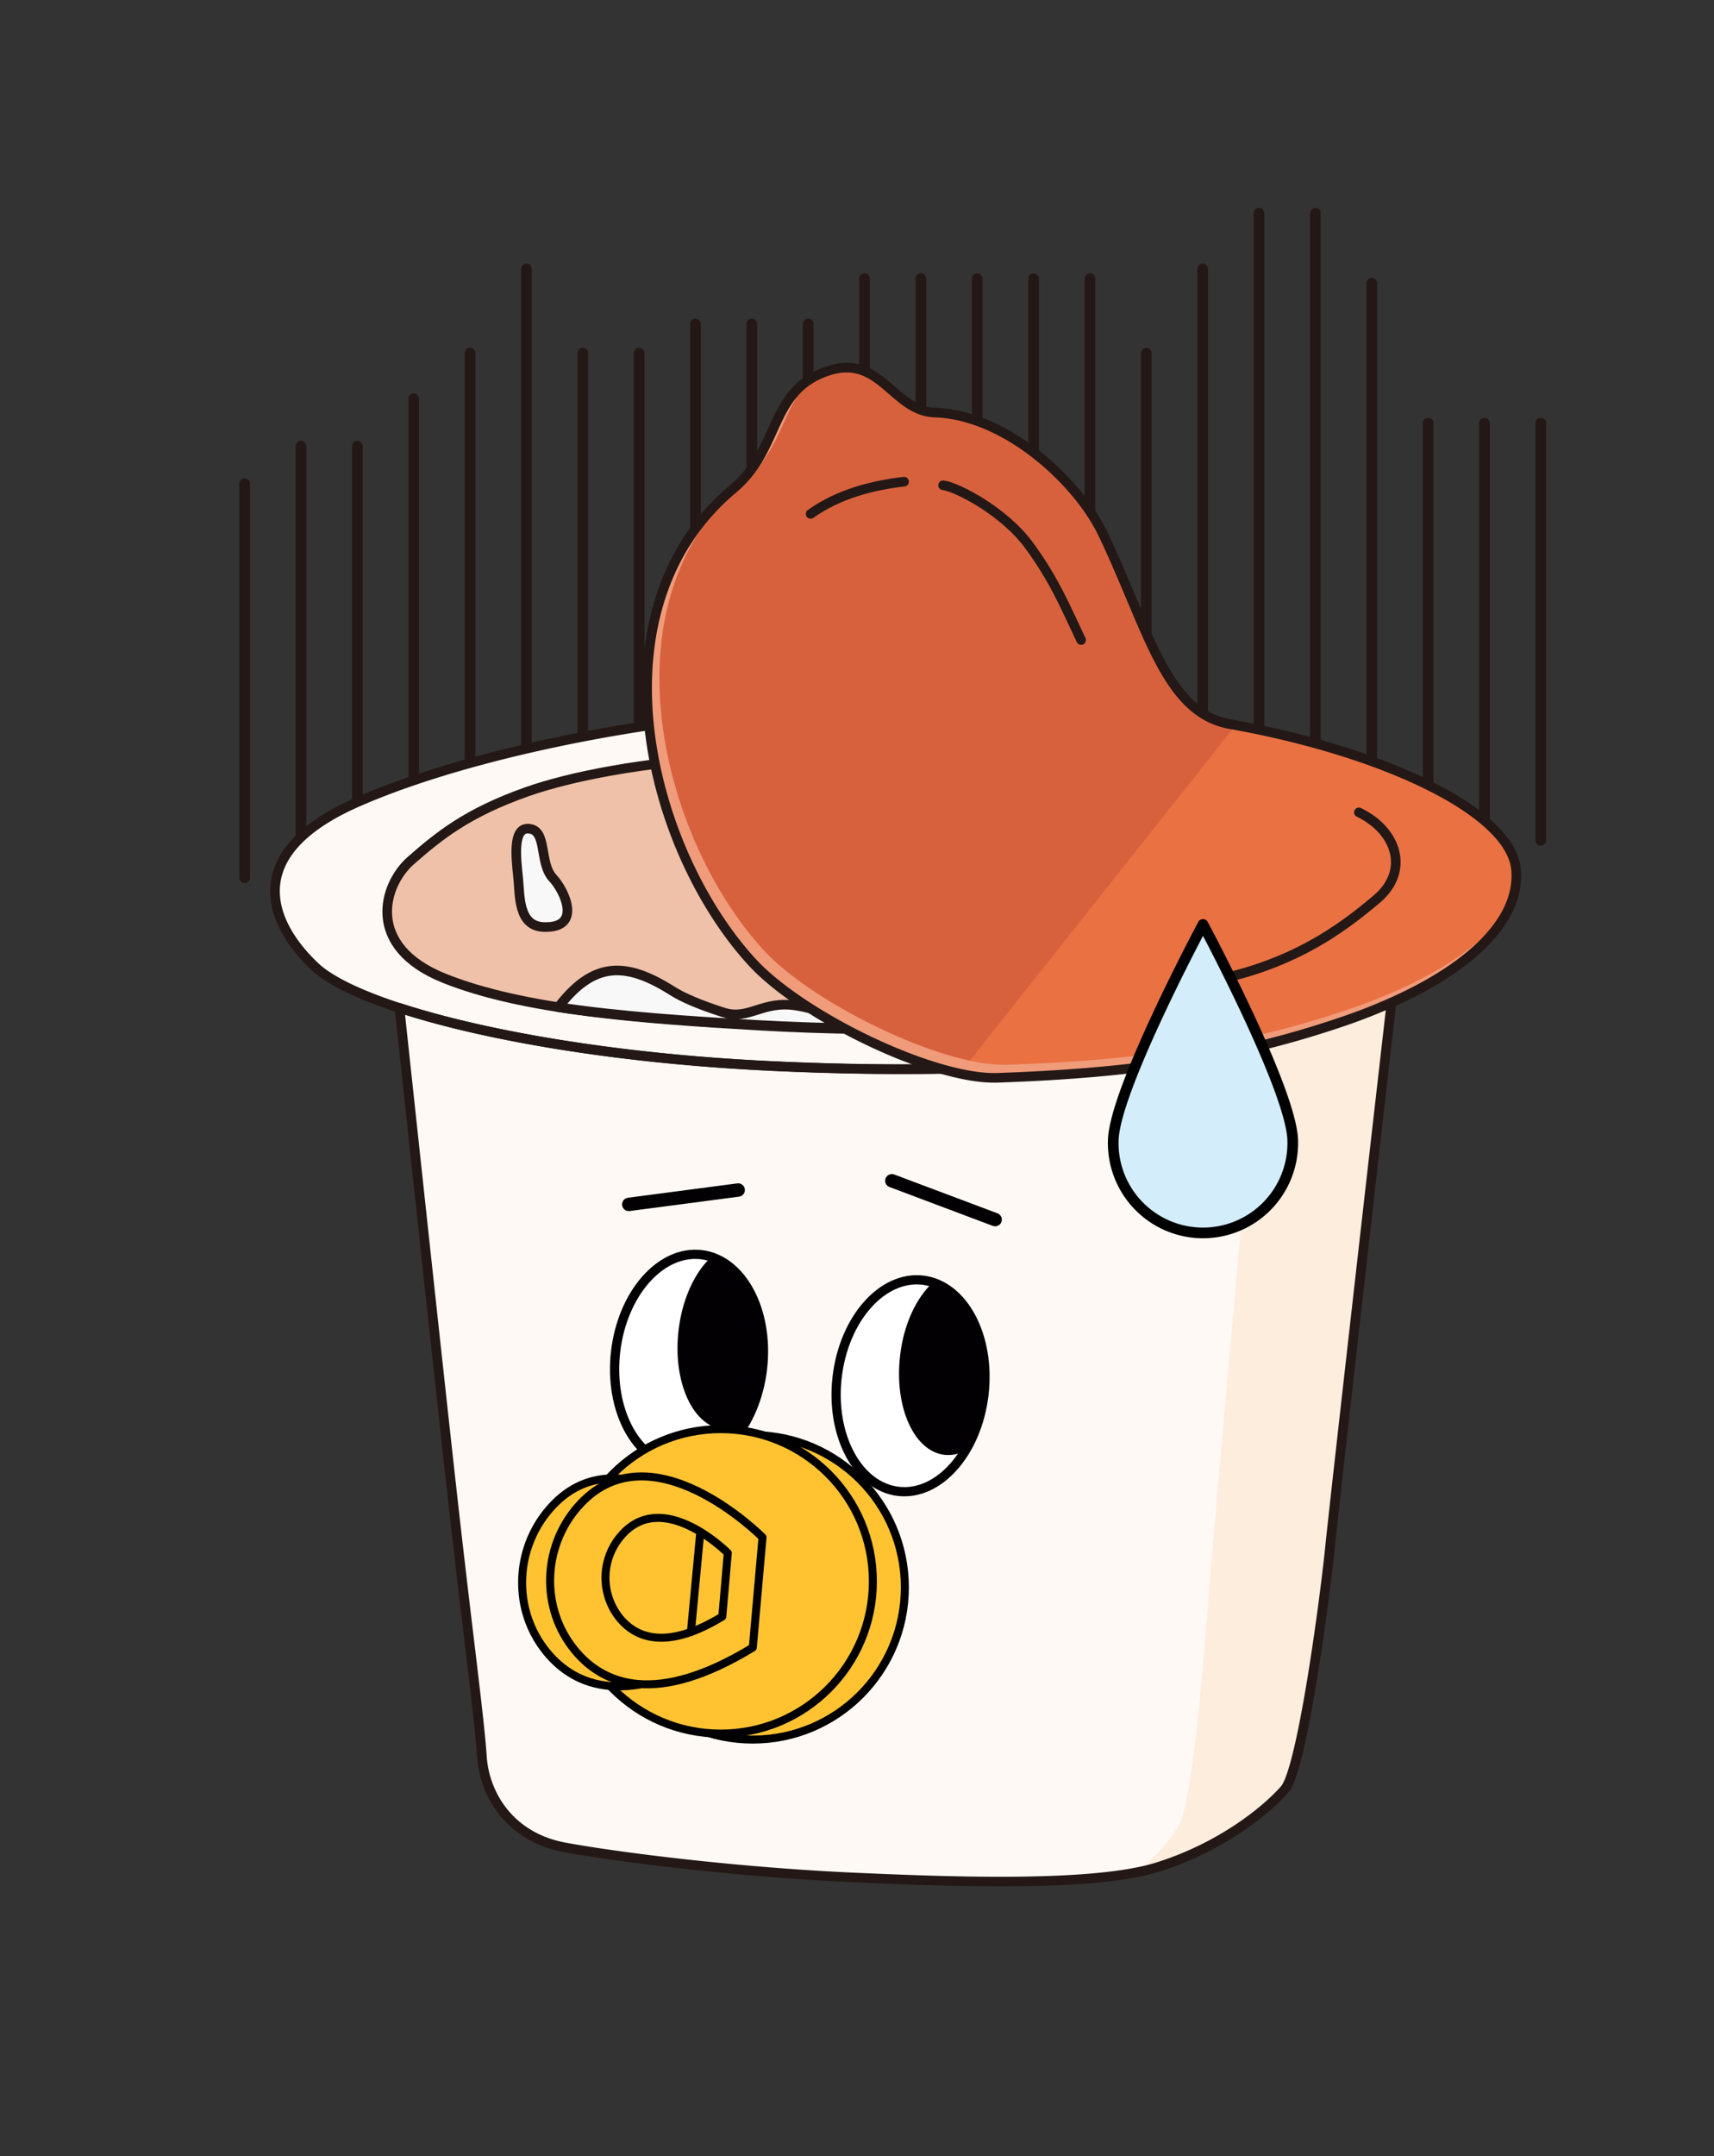 <svg xmlns="http://www.w3.org/2000/svg" viewBox="0 0 642.67 807.96">
  <rect x="0" y="0" width="642.67" height="807.96" fill="#333333" stroke="none"/>
  <g style="isolation: isolate">
    <g>
      <g>
        <line x1="91.73" y1="181.29" x2="91.73" y2="328.99" fill="none" stroke="#231815" stroke-linecap="round" stroke-linejoin="round" stroke-width="4"/>
        <line x1="112.86" y1="167.22" x2="112.86" y2="314.93" fill="none" stroke="#231815" stroke-linecap="round" stroke-linejoin="round" stroke-width="4"/>
        <line x1="133.99" y1="167.22" x2="133.99" y2="314.93" fill="none" stroke="#231815" stroke-linecap="round" stroke-linejoin="round" stroke-width="4"/>
        <line x1="155.12" y1="149.43" x2="155.12" y2="314.93" fill="none" stroke="#231815" stroke-linecap="round" stroke-linejoin="round" stroke-width="4"/>
        <line x1="176.25" y1="132.34" x2="176.25" y2="314.93" fill="none" stroke="#231815" stroke-linecap="round" stroke-linejoin="round" stroke-width="4"/>
        <line x1="197.38" y1="100.78" x2="197.38" y2="314.93" fill="none" stroke="#231815" stroke-linecap="round" stroke-linejoin="round" stroke-width="4"/>
        <line x1="218.51" y1="132.34" x2="218.51" y2="314.93" fill="none" stroke="#231815" stroke-linecap="round" stroke-linejoin="round" stroke-width="4"/>
        <line x1="239.64" y1="132.34" x2="239.64" y2="314.93" fill="none" stroke="#231815" stroke-linecap="round" stroke-linejoin="round" stroke-width="4"/>
        <line x1="260.77" y1="121.44" x2="260.77" y2="314.93" fill="none" stroke="#231815" stroke-linecap="round" stroke-linejoin="round" stroke-width="4"/>
        <line x1="281.9" y1="121.44" x2="281.9" y2="314.93" fill="none" stroke="#231815" stroke-linecap="round" stroke-linejoin="round" stroke-width="4"/>
        <line x1="303.03" y1="121.44" x2="303.03" y2="314.93" fill="none" stroke="#231815" stroke-linecap="round" stroke-linejoin="round" stroke-width="4"/>
        <line x1="324.16" y1="104.42" x2="324.16" y2="314.93" fill="none" stroke="#231815" stroke-linecap="round" stroke-linejoin="round" stroke-width="4"/>
        <line x1="345.29" y1="104.42" x2="345.29" y2="314.93" fill="none" stroke="#231815" stroke-linecap="round" stroke-linejoin="round" stroke-width="4"/>
        <line x1="366.42" y1="104.42" x2="366.42" y2="314.93" fill="none" stroke="#231815" stroke-linecap="round" stroke-linejoin="round" stroke-width="4"/>
        <line x1="387.55" y1="104.42" x2="387.55" y2="314.93" fill="none" stroke="#231815" stroke-linecap="round" stroke-linejoin="round" stroke-width="4"/>
        <line x1="408.69" y1="104.42" x2="408.69" y2="314.93" fill="none" stroke="#231815" stroke-linecap="round" stroke-linejoin="round" stroke-width="4"/>
        <line x1="429.82" y1="132.34" x2="429.82" y2="314.93" fill="none" stroke="#231815" stroke-linecap="round" stroke-linejoin="round" stroke-width="4"/>
        <line x1="450.95" y1="100.78" x2="450.95" y2="314.93" fill="none" stroke="#231815" stroke-linecap="round" stroke-linejoin="round" stroke-width="4"/>
        <line x1="472.08" y1="79.88" x2="472.08" y2="314.93" fill="none" stroke="#231815" stroke-linecap="round" stroke-linejoin="round" stroke-width="4"/>
        <line x1="493.21" y1="79.88" x2="493.21" y2="314.93" fill="none" stroke="#231815" stroke-linecap="round" stroke-linejoin="round" stroke-width="4"/>
        <line x1="514.34" y1="106.11" x2="514.34" y2="314.93" fill="none" stroke="#231815" stroke-linecap="round" stroke-linejoin="round" stroke-width="4"/>
        <line x1="535.47" y1="158.57" x2="535.47" y2="314.93" fill="none" stroke="#231815" stroke-linecap="round" stroke-linejoin="round" stroke-width="4"/>
        <line x1="556.6" y1="158.57" x2="556.6" y2="314.93" fill="none" stroke="#231815" stroke-linecap="round" stroke-linejoin="round" stroke-width="4"/>
        <line x1="577.73" y1="158.57" x2="577.73" y2="314.93" fill="none" stroke="#231815" stroke-linecap="round" stroke-linejoin="round" stroke-width="4"/>
      </g>
      <g>
        <g>
          <g>
            <g>
              <g>
                <path d="M501.45,379.9q-14.06,4.5-29.75,8a475.41,475.41,0,0,1-48.58,8.17q-58.47,6.9-133.63,3.41c-58.9-2.77-108.48-11.6-139.7-21.78.77,7.22,1.89,17.65,3.22,30,5.17,48.14,13.55,125.81,17.32,159.12,5.66,50,9.43,77.35,10.37,91.5s10.38,30.19,31.13,34,66,9.43,109.42,11.32c29.19,1.27,77.94,3.35,105-2a73.93,73.93,0,0,0,7.31-1.79c24.52-7.55,41.5-21.7,48.11-29.24s15.09-71.69,17-90.56c1.64-16.44,19-169,23.49-207.92A219,219,0,0,1,501.45,379.9Z" fill="#fef9f4"/>
                <path d="M197.56,296.72c16.12-5.69,43.35-11.15,78.27-13.13s108-2.66,145.56,2.61,72,12.54,86.46,20.45,19.11,25,6.59,36.89-33.72,31-71.83,36.28c-46,6.38-110.67,7.22-156.78,4.59s-89.59-5.93-119.24-17.79-23.05-34.94-12.51-44.16S175.16,304.62,197.56,296.72Z" fill="#f0f0f0"/>
                <path d="M566.24,326.51c-1.85-20.55-49.72-40.74-105.76-51.08-51.54-9.5-114.51-9-153.72-9-47.28,0-126.19,13.6-173.06,34.31-44.36,19.6-32,46.16-15.47,61.64,5.42,5.08,16.29,10.38,31.56,15.36,31.22,10.18,80.8,19,139.7,21.78,87.69,4.12,158.67-2.53,212-19.6a219,219,0,0,0,20.64-7.74C550.09,359.92,567.79,343.79,566.24,326.51Z" fill="#fef9f4"/>
                <path d="M501.45,379.9q-14.06,4.5-29.75,8c-4.55,50.92-17.11,191.82-18.32,207.89-1.48,19.66-5.93,78.38-11.19,88-3.62,6.57-10.64,13.63-16,17.91a73.93,73.93,0,0,0,7.31-1.79c24.52-7.55,41.5-21.7,48.11-29.24s15.09-71.69,17-90.56c1.64-16.44,19-169,23.49-207.92A219,219,0,0,1,501.45,379.9Z" fill="#fdeddd"/>
                <path d="M197.56,296.72c16.12-5.69,43.35-11.15,78.27-13.13s108-2.66,145.56,2.61,72,12.54,86.46,20.45,19.11,25,6.59,36.89-33.72,31-71.83,36.28c-46,6.38-110.67,7.22-156.78,4.59s-89.59-5.93-119.24-17.79-23.05-34.94-12.51-44.16S175.16,304.62,197.56,296.72Z" fill="#efc1a9"/>
                <path d="M197.56,296.72c16.12-5.69,43.35-11.15,78.27-13.13s108-2.66,145.56,2.61,72,12.54,86.46,20.45,19.11,25,6.59,36.89-33.72,31-71.83,36.28c-46,6.38-110.67,7.22-156.78,4.59s-89.59-5.93-119.24-17.79-23.05-34.94-12.51-44.16S175.16,304.62,197.56,296.72Z" fill="none" stroke="#231815" stroke-linecap="round" stroke-linejoin="round" stroke-width="3.6"/>
                <path d="M501.45,379.9q-14.06,4.5-29.75,8a475.41,475.41,0,0,1-48.58,8.17q-58.47,6.9-133.63,3.41c-58.9-2.77-108.48-11.6-139.7-21.78.77,7.22,1.89,17.65,3.22,30,5.17,48.14,13.55,125.81,17.32,159.12,5.66,50,9.43,77.35,10.37,91.5s10.38,30.19,31.13,34,66,9.43,109.42,11.32c29.19,1.27,77.94,3.35,105-2a73.93,73.93,0,0,0,7.31-1.79c24.52-7.55,41.5-21.7,48.11-29.24s15.09-71.69,17-90.56c1.64-16.44,19-169,23.49-207.92A219,219,0,0,1,501.45,379.9Z" fill="none" stroke="#231815" stroke-linecap="round" stroke-linejoin="round" stroke-width="3.6"/>
                <path d="M566.24,326.51c-1.85-20.55-49.72-40.74-105.76-51.08-51.54-9.5-114.51-9-153.72-9-47.28,0-126.19,13.6-173.06,34.31-44.36,19.6-32,46.16-15.47,61.64,5.42,5.08,16.29,10.38,31.56,15.36,31.22,10.18,80.8,19,139.7,21.78,87.69,4.12,158.67-2.53,212-19.6a219,219,0,0,0,20.64-7.74C550.09,359.92,567.79,343.79,566.24,326.51Z" fill="none" stroke="#231815" stroke-linecap="round" stroke-linejoin="round" stroke-width="3.6"/>
              </g>
              <path d="M271.4,379.45c-8.58-2.71-15.31-5.56-19.29-8.09-18.22-11.58-29.84-10.32-42.36,5.56l-.4.53c22.51,3.4,48,5.12,74.26,6.63,12.91.73,27.28,1.2,42.28,1.35-9.83-3.79-19.3-7.31-27.38-8.59C285.92,374.85,280.79,382.41,271.4,379.45Z" fill="#f8f8f8"/>
              <path d="M271.4,379.45c-8.58-2.71-15.31-5.56-19.29-8.09-18.22-11.58-29.84-10.32-42.36,5.56l-.4.53c22.51,3.4,48,5.12,74.26,6.63,12.91.73,27.28,1.2,42.28,1.35-9.83-3.79-19.3-7.31-27.38-8.59C285.92,374.85,280.79,382.41,271.4,379.45Z" fill="none" stroke="#231815" stroke-linecap="round" stroke-linejoin="round" stroke-width="3.6"/>
              <path d="M207.38,329.17c4.13,4.37,11.21,18.75-3.5,18.23-9.65-.34-8.91-11.79-9.6-18.45-.76-7.27-2.13-18.62,3.74-18.41C205.47,310.8,201.9,323.37,207.38,329.17Z" fill="#f8f8f8"/>
              <path d="M207.38,329.17c4.13,4.37,11.21,18.75-3.5,18.23-9.65-.34-8.91-11.79-9.6-18.45-.76-7.27-2.13-18.62,3.74-18.41C205.47,310.8,201.9,323.37,207.38,329.17Z" fill="none" stroke="#231815" stroke-linecap="round" stroke-linejoin="round" stroke-width="3.6"/>
              <path d="M483.48,351.12c-.12-8.76,4.74-24.36-4-27.43-9.16-3.2-10.08,9.86-11.22,19.14-.82,6.63,4.42,14.08-5.52,24.24a9,9,0,0,0-2.18,9,116.73,116.73,0,0,0,22.14-8.85A109.22,109.22,0,0,0,483.48,351.12Z" fill="#f8f8f8"/>
              <path d="M483.48,351.12c-.12-8.76,4.74-24.36-4-27.43-9.16-3.2-10.08,9.86-11.22,19.14-.82,6.63,4.42,14.08-5.52,24.24a9,9,0,0,0-2.18,9,116.73,116.73,0,0,0,22.14-8.85A109.22,109.22,0,0,0,483.48,351.12Z" fill="none" stroke="#231815" stroke-linecap="round" stroke-linejoin="round" stroke-width="3.6"/>
            </g>
            <g>
              <path d="M568.46,326c-1.85-21.71-49.07-44-105.15-54.23l-2.05-.38c-24.28-4.3-30.64-35.6-47.78-71.45-9.23-19.3-36.09-44.49-63-45.33-15.52-.48-20.33-21.94-39.79-15.69-22.45,7.21-17.79,29.2-35.76,44.23-54.63,45.71-31.48,135.5,7.13,177.47,15.4,16.74,51.94,36.06,77.71,41.68A59.27,59.27,0,0,0,374,403.93c54.24-1.84,91.38-8.2,128.76-20.83a212.56,212.56,0,0,0,20.92-8.26C552.1,361.74,570,344.5,568.46,326Z" fill="#ea7142"/>
              <path d="M279.79,178.41l.76-.9Z" fill="#231815" opacity="0.1" style="mix-blend-mode: multiply"/>
              <path d="M283.13,174c.27-.41.53-.81.78-1.22C283.66,173.16,283.4,173.56,283.13,174Z" fill="#231815" opacity="0.1" style="mix-blend-mode: multiply"/>
              <path d="M282.11,175.46l.71-1Z" fill="#231815" opacity="0.1" style="mix-blend-mode: multiply"/>
              <path d="M278.48,179.87l.82-.89Z" fill="#231815" opacity="0.1" style="mix-blend-mode: multiply"/>
              <path d="M275,183.17c.54-.44,1-.9,1.55-1.36C276,182.27,275.52,182.73,275,183.17Z" fill="#231815" opacity="0.1" style="mix-blend-mode: multiply"/>
              <path d="M281,176.94l.72-.94Z" fill="#231815" opacity="0.1" style="mix-blend-mode: multiply"/>
              <path d="M279.29,180c-54.21,45.35-31.24,134.45,7.07,176.09,15.28,16.61,51.54,35.79,77.11,41.37l.2,0,99.64-125.68-2.05-.38c-24.28-4.3-30.64-35.6-47.78-71.45-9.23-19.3-36.09-44.49-63-45.33-15.52-.48-20.33-21.94-39.79-15.69a31.47,31.47,0,0,0-6.1,2.67C293.45,151.3,293.73,167.9,279.29,180Z" fill="#d8613d"/>
              <path d="M304.64,141.61c-11.79,6.79-13.5,19.32-20.55,30.86C291.14,160.94,292.85,148.4,304.64,141.61Z" fill="#231815" opacity="0.1" style="mix-blend-mode: multiply"/>
              <path d="M278,180.41c-.31.32-.63.63-1,.94C277.33,181,277.65,180.73,278,180.41Z" fill="#231815" opacity="0.1" style="mix-blend-mode: multiply"/>
              <path d="M276.53,181.81l.47-.46Z" fill="#fff"/>
              <path d="M279.3,179l.49-.57Z" fill="#fff"/>
              <path d="M282.82,174.43c.11-.15.21-.31.31-.46C283,174.12,282.93,174.28,282.82,174.43Z" fill="#fff"/>
              <polygon points="304.64 141.61 304.63 141.61 304.64 141.61 304.64 141.61" fill="#fff"/>
              <path d="M283.91,172.75l.18-.28Z" fill="#fff"/>
              <path d="M280.55,177.51l.45-.57Z" fill="#fff"/>
              <path d="M281.72,176l.39-.54Z" fill="#fff"/>
              <path d="M278.48,179.87l-.52.54Z" fill="#fff"/>
              <path d="M526.1,370.15a212.78,212.78,0,0,1-20.76,8.21c-37.1,12.53-73.95,18.84-127.77,20.66a58.42,58.42,0,0,1-13.9-1.55l-.2,0c-25.57-5.58-61.83-24.76-77.11-41.37-38.31-41.64-61.28-130.74-7.07-176.09,14.44-12.07,14.16-28.67,25.35-38.36h0c-11.79,6.79-13.5,19.33-20.55,30.86l-.18.28c-.25.41-.51.81-.78,1.22-.1.15-.2.31-.31.46l-.71,1-.39.54-.72.94-.45.57-.76.9-.49.57-.82.89-.52.54c-.31.32-.63.63-1,.94l-.47.46c-.5.46-1,.92-1.55,1.36-54.63,45.71-31.48,135.5,7.13,177.47,15.4,16.74,51.94,36.06,77.71,41.68A59.27,59.27,0,0,0,374,403.93c54.24-1.84,91.38-8.2,128.76-20.83a212.56,212.56,0,0,0,20.92-8.26c21.95-10.13,37.63-22.73,42.9-36.47C560,350.29,545.51,361.2,526.1,370.15Z" fill="#fff" opacity="0.3"/>
              <path d="M568.46,326c-1.87-22-50.22-44.51-107.2-54.61-24.28-4.3-30.64-35.6-47.78-71.45-9.23-19.3-36.09-44.49-63-45.33-15.52-.48-20.33-21.94-39.79-15.69-22.45,7.21-17.79,29.2-35.76,44.23-54.63,45.71-31.48,135.5,7.13,177.47,18.55,20.16,67.8,44.1,91.92,43.29,54.24-1.84,91.38-8.2,128.76-20.83a212.56,212.56,0,0,0,20.92-8.26C552.1,361.74,570,344.5,568.46,326Z" fill="none" stroke="#231815" stroke-linecap="round" stroke-linejoin="round" stroke-width="3.6"/>
              <path d="M303.93,192.59c10.61-7.54,23.27-10.72,35.07-12.08" fill="none" stroke="#231815" stroke-linecap="round" stroke-linejoin="round" stroke-width="3.6"/>
              <path d="M509.51,304.43c14.49,7,19.1,22.13,6.59,32.61s-33.72,27.38-71.83,32.06" fill="none" stroke="#231815" stroke-linecap="round" stroke-linejoin="round" stroke-width="3.6"/>
              <path d="M353.6,181.85c5.32.66,22.89,9.82,32.2,22.46s13.51,22.75,19.57,35.55" fill="none" stroke="#231815" stroke-linecap="round" stroke-linejoin="round" stroke-width="3.6"/>
            </g>
          </g>
          <g>
            <ellipse cx="258.37" cy="509.78" rx="39.84" ry="27.72" transform="translate(-277.6 708.2) rotate(-83.44)" fill="#fff" stroke="#030004" stroke-miterlimit="10" stroke-width="3.46"/>
            <path d="M266.72,471.07c-6.16,5.61-10.94,15.69-12.3,27.58-2.2,19.12,5.26,35.69,16.66,37a13.79,13.79,0,0,0,7.82-1.55,52.76,52.76,0,0,0,7-21.16C288.2,493,279.79,475.31,266.72,471.07Z" fill="#030004"/>
            <ellipse cx="341.43" cy="519.33" rx="39.84" ry="27.72" transform="translate(-213.52 799.18) rotate(-83.44)" fill="#fff" stroke="#030004" stroke-miterlimit="10" stroke-width="3.46"/>
            <path d="M349.79,480.63c-6.16,5.61-11,15.68-12.31,27.57-2.2,19.13,5.26,35.7,16.67,37a13.77,13.77,0,0,0,7.81-1.54,52.86,52.86,0,0,0,7-21.17C371.26,502.53,362.85,484.87,349.79,480.63Z" fill="#030004"/>
            <line x1="262.64" y1="579.75" x2="331.49" y2="582.43" fill="#fff" stroke="#030004" stroke-linecap="round" stroke-linejoin="round" stroke-width="3.46"/>
            <line x1="235.76" y1="451.35" x2="276.78" y2="445.96" fill="#fff" stroke="#030004" stroke-linecap="round" stroke-linejoin="round" stroke-width="5.02"/>
            <line x1="373.13" y1="457.05" x2="334.4" y2="442.49" fill="#fff" stroke="#030004" stroke-linecap="round" stroke-linejoin="round" stroke-width="5.02"/>
          </g>
        </g>
        <g>
          <circle cx="282.23" cy="594.86" r="57.05" fill="#ffc332" stroke="#000" stroke-linecap="round" stroke-linejoin="round" stroke-width="3"/>
          <circle cx="270.24" cy="592.62" r="57.05" fill="#ffc332" stroke="#000" stroke-linecap="round" stroke-linejoin="round" stroke-width="3"/>
          <g>
            <path d="M275.4,576.87S233,534.09,205.94,565.63c-13.11,15.25-13.69,38-.92,53.53,10.67,13,30.49,21.12,66.75-1Z" fill="#ffc332" stroke="#000" stroke-linecap="round" stroke-linejoin="round" stroke-width="3"/>
            <path d="M285.91,576.12s-42.37-42.77-69.47-11.23c-13.11,15.25-13.69,38-.92,53.52,10.67,13,30.49,21.13,66.75-1Z" fill="#ffc332" stroke="#000" stroke-linecap="round" stroke-linejoin="round" stroke-width="3"/>
            <path d="M272.89,582s-24.42-24.66-40-6.48a24.08,24.08,0,0,0-.53,30.85c6.15,7.48,17.57,12.17,38.47-.57Z" fill="#ffc332" stroke="#000" stroke-linecap="round" stroke-linejoin="round" stroke-width="3"/>
            <line x1="262.53" y1="574.7" x2="259.05" y2="611.61" fill="none" stroke="#000" stroke-linecap="round" stroke-linejoin="round" stroke-width="3"/>
          </g>
        </g>
        <path d="M484.72,427.8a33.66,33.66,0,1,1-67.31,0c0-18.58,33.66-81.36,33.66-81.36S484.72,409.22,484.72,427.8Z" fill="#d3edfb" stroke="#000" stroke-linecap="round" stroke-linejoin="round" stroke-width="4"/>
      </g>
    </g>
  </g>
</svg>
